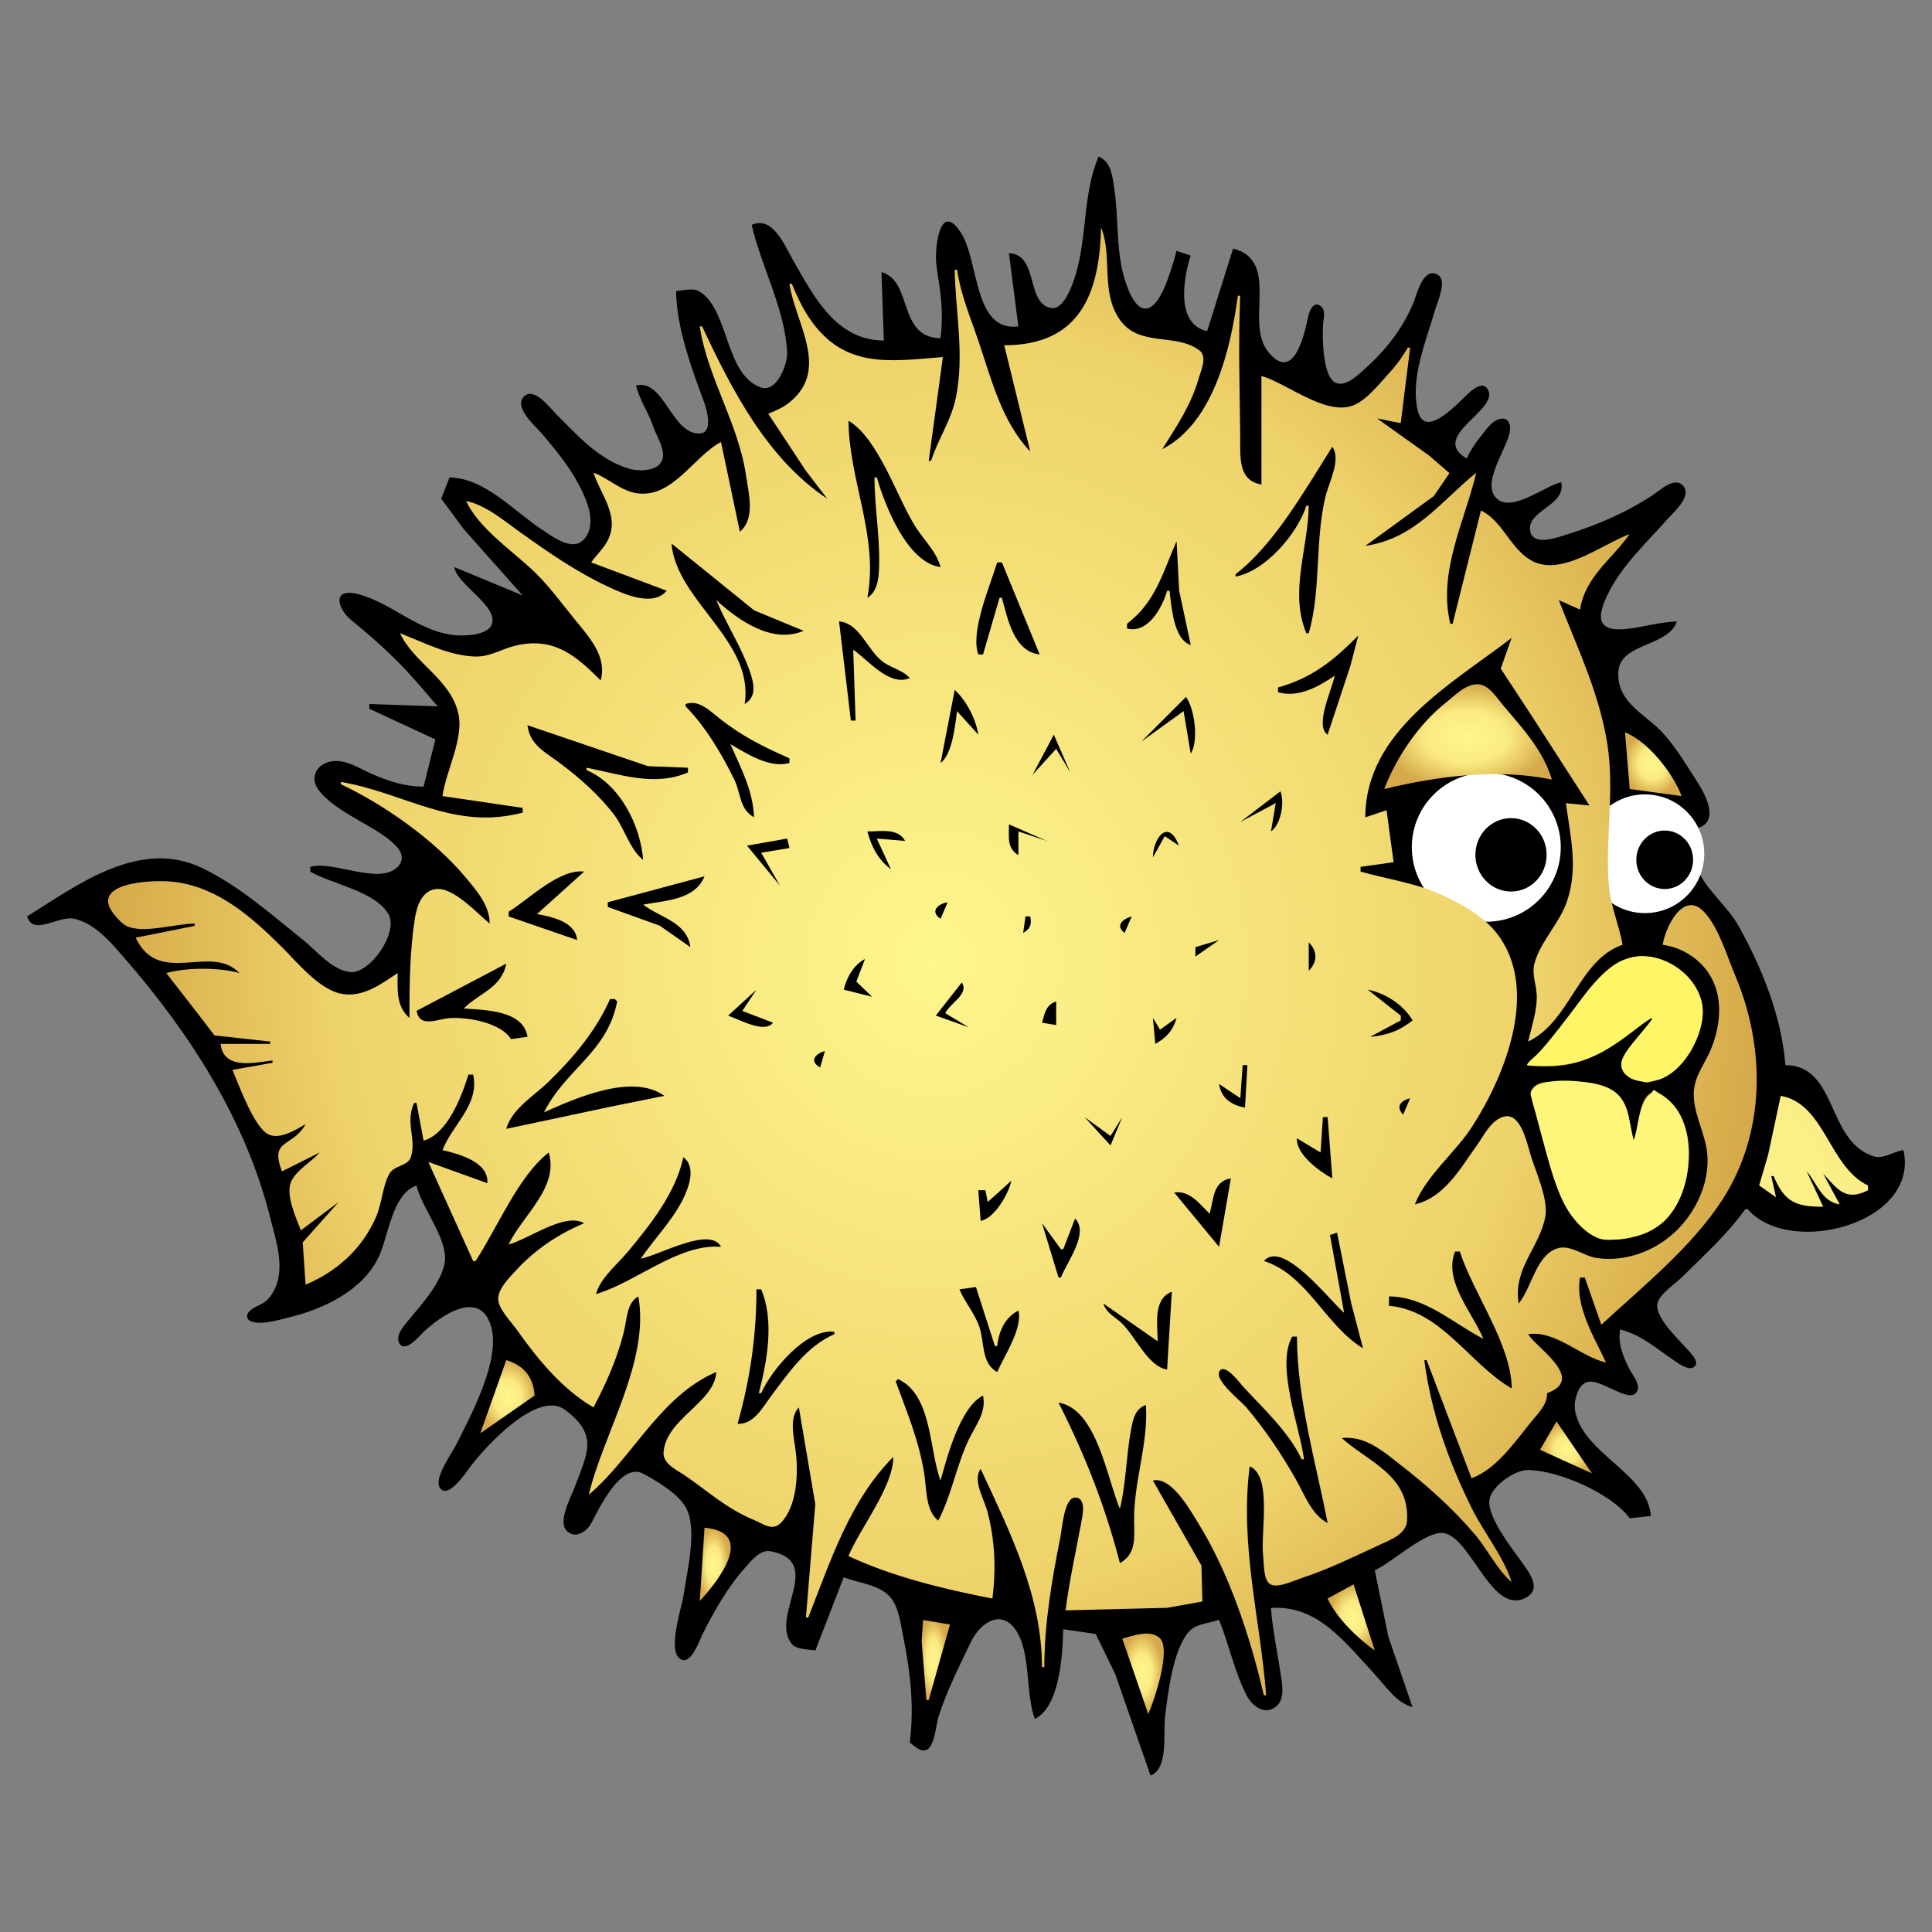 <?xml version="1.0" encoding="UTF-8" standalone="no"?><!DOCTYPE svg PUBLIC "-//W3C//DTD SVG 1.1//EN" "http://www.w3.org/Graphics/SVG/1.1/DTD/svg11.dtd"><svg xmlns="http://www.w3.org/2000/svg" xmlns:xlink="http://www.w3.org/1999/xlink" height="64" version="1.1" viewBox="0 0 200 200.0" width="64"><rect x="0" y="0" width="200" height="200.0" fill="#808080" stroke="none"/><defs><radialGradient cx="359.25" cy="159.95" gradientTransform="matrix(.586 2.9285e-8 -2.9285e-8 .614 -113.88 1.379)" gradientUnits="userSpaceOnUse" id="y" r="145.69"><stop offset="0" stop-color="#fff68e"/><stop offset="0.731" stop-color="#eed26a"/><stop offset="1" stop-color="#d6aa4a"/></radialGradient><radialGradient cx="364.33" cy="234.71" gradientTransform="matrix(.409 0 0 .256 2.811 16.195)" gradientUnits="userSpaceOnUse" id="x" r="21.186" xlink:href="#a"/><radialGradient cx="551.65" cy="183.26" gradientTransform="matrix(.305 0 0 .343 2.811 16.195)" gradientUnits="userSpaceOnUse" id="w" r="9.608" xlink:href="#a"/><radialGradient cx="429.5" cy="326.19" gradientTransform="matrix(.383 0 0 .274 2.811 16.195)" gradientUnits="userSpaceOnUse" id="v" r="23.596" xlink:href="#a"/><radialGradient cx="507.45" cy="320.44" gradientTransform="matrix(.323 0 0 .324 2.811 16.195)" gradientUnits="userSpaceOnUse" id="u" r="25.233" xlink:href="#a"/><radialGradient cx="509.23" cy="353.12" gradientTransform="matrix(.321 0 0 .327 2.811 16.195)" gradientUnits="userSpaceOnUse" id="t" r="248.78" xlink:href="#a"/><radialGradient cx="178.34" cy="341.68" gradientTransform="matrix(.279 0 0 .376 2.811 16.195)" gradientUnits="userSpaceOnUse" id="s" r="10.078" xlink:href="#a"/><radialGradient cx="492.17" cy="412.91" gradientTransform="matrix(.324 0 0 .324 2.811 16.195)" gradientUnits="userSpaceOnUse" id="r" r="8.303" xlink:href="#a"/><radialGradient cx="338.42" cy="292.83" gradientTransform="matrix(.21 0 0 .498 2.811 16.195)" gradientUnits="userSpaceOnUse" id="q" r="7.609" xlink:href="#a"/><radialGradient cx="501.06" cy="394.91" gradientTransform="matrix(.274 0 0 .383 2.811 16.195)" gradientUnits="userSpaceOnUse" id="p" r="8.932" xlink:href="#a"/><radialGradient cx="488.7" cy="285.97" gradientTransform="matrix(.192 0 0 .544 2.811 16.195)" gradientUnits="userSpaceOnUse" id="o" r="7.616" xlink:href="#a"/><radialGradient cx="497.43" cy="348.2" gradientTransform="matrix(.232 0 0 .451 2.811 16.195)" gradientUnits="userSpaceOnUse" id="n" r="9.247" xlink:href="#a"/></defs><linearGradient id="a"><stop offset="0" stop-color="#fff68e"/><stop offset="0.5" stop-color="#faea82"/><stop offset="1" stop-color="#d6aa4a"/></linearGradient><path d="m113.73 16.195c-1.639 3.81-1.181 8.256-2.375 12.217-0.275 0.912-1.177 3.668-2.497 3.477-2.697-0.39-1.3-5.572-4.413-5.676l0.977 7.574c-4.677 0.587-4.039-6.715-5.938-9.68-2.191-3.423-2.718 1.553-2.572 3.084 0.093 0.981 0.292 1.953 0.409 2.932 0.205 1.703 0.253 3.185 0.038 4.887-4.47-0.053-2.829-5.936-6.108-6.841l0.244 7.086c-4.955-0.042-7.213-4.514-9.389-8.307-0.908-1.583-2.117-4.643-4.294-3.665 1.018 4.402 3.428 8.615 3.674 13.193 0.064 1.184-1.054 4.189-2.696 3.636-3.794-1.278-3.285-8.161-6.446-9.972-0.639-0.366-1.649-0.046-2.35-0.016 0 3.651 1.608 8.065 2.885 11.483 0.275 0.735 1.046 3.32-0.556 3.272-2.863-0.086-3.575-5.636-6.482-4.982 0.356 1.497 1.245 2.712 1.741 4.154 0.303 0.881 0.864 1.771 1.027 2.687 0.355 2.004-2.183 2.167-3.501 1.778-3.112-0.918-5.348-3.462-7.574-5.688-0.617-0.617-2.245-2.788-3.272-1.802-1.143 1.096 1.101 3.022 1.737 3.757 1.902 2.198 3.959 4.773 4.867 7.574 0.39 1.204 0.467 2.914-0.728 3.74-1.185 0.819-3.114-0.668-4.071-1.297-2.929-1.927-5.841-5.296-9.529-5.375l-0.864 2.199 2.352 3.176 6.086 6.841-7.086-2.932c0.286 1.852 4.724 4.097 3.85 6.006-0.518 1.131-3.085 1.15-4.094 1.006-3.612-0.515-6.169-3.205-9.529-4.169-2.967-0.851-2.415 1.45-0.733 2.78 0.584 0.461 1.146 0.945 1.71 1.431 1.015 0.874 1.984 1.772 2.932 2.719 1.482 1.482 2.781 3.066 4.154 4.642l-7.086-0.244v0.489l6.841 3.176-1.222 4.887c-1.975-0.006-3.577-0.543-5.375-1.325-1.226-0.533-2.516-1.419-3.909-1.321-1.664 0.117-2.653 1.636-1.538 3.055 1.671 2.128 5.018 3.34 7.157 4.998 0.816 0.633 1.998 1.714 1.075 2.794-1.823 2.134-6.736-0.604-9.137 0.106v0.489c2.228 1.301 6.797 2.043 8.108 4.44 1.025 1.875-1.891 6.126-3.955 5.96-1.839-0.149-3.53-2.225-4.887-3.314-3.247-2.608-6.721-5.676-10.506-7.476-6.49-3.086-12.936 1.829-18.081 5.033 0.658 2.076 3.255-0.134 4.887 0.236 2.196 0.498 3.864 2.541 5.271 4.162 6.802 7.834 12.495 16.716 15.039 26.876 0.669 2.675 1.812 5.875-0.187 8.272-0.536 0.642-1.335 0.726-1.927 1.257-0.442 0.397-0.419 0.959 0.187 1.144 1.119 0.343 2.751-0.178 3.85-0.443 3.586-0.864 7.68-2.799 9.309-6.321 1.013-2.191 1.369-6.453 3.885-7.33 0.557 2.348 3.197 5.455 2.94 7.819-0.228 2.099-2.439 4.532-3.732 6.086-0.458 0.55-1.563 1.757-0.902 2.548 0.658 0.787 2.017-0.907 2.427-1.295 1.854-1.751 5.907-4.516 7.007-0.498 0.957 3.494-2.117 9.143-3.653 12.217-0.427 0.855-2.395 3.527-1.627 4.481 0.886 1.099 2.739-1.764 3.134-2.282 1.54-2.017 6.933-7.994 9.798-5.846 3.494 2.62 2.289 4.493 0.965 8.045-0.373 1.001-1.751 3.509-0.814 4.461 0.906 0.921 2.097 0.078 2.56-0.801 0.838-1.59 3.095-6.314 5.352-5.108 1.413 0.755 3.573 2.034 4.395 3.444 1.284 2.204 0.167 6.603-0.175 8.999-0.197 1.379-1.68 5.683-0.449 6.679 1.137 0.921 2.057-1.848 2.398-2.526 1.204-2.39 2.588-4.838 4.38-6.841 0.643-0.719 1.552-1.924 2.645-1.72 5.675 1.062-0.123 6.716 2.206 9.601 0.471 0.584 1.749 0.542 2.436 0.67l2.932-7.574c1.491 0.574 3.684 0.773 4.784 2.007 0.924 1.036 1.106 2.787 1.373 4.101 0.748 3.679 1.157 7.257 0.684 10.995 0.464 0.334 1.197 1.109 1.821 0.712 0.789-0.503 0.889-2.557 1.159-3.4 0.862-2.696 2.177-5.273 3.399-7.819 0.805-1.677 2.999-3.463 4.582-1.153 1.624 2.368 0.974 6.511 1.989 9.217 2.595-1.279 2.878-6.681 2.932-9.284l3.366 0.491 2.022 4.151 3.653 10.506c1.89-0.723 1.292-4.359 1.504-6.108 0.288-2.372 0.838-7.137 2.577-8.903 0.701-0.712 2.096-0.772 3.005-1.115 1.037 2.528 1.606 5.395 2.861 7.815 0.489 0.943 1.605 1.96 2.732 1.381 1.079-0.554 1.039-1.813 0.9-2.844-0.34-2.532-0.916-5.021-1.118-7.574 4.844-0.342 7.686 3.574 10.729 6.841 1.176 1.262 2.2 2.935 3.931 3.421l-2.511-7.33-1.398-6.841c1.758-0.736 5.478-4.331 7.33-3.807 2.759 0.78 4.867 8.469 8.293 6.661 1.461-0.771 0.706-2.077 0.019-3.098-1.022-1.521-4.094-5.174-3.761-7.085 0.246-1.416 2.618-3.065 4.001-3.046 3.168 0.043 8.675 2.455 10.506 4.999l2.199-0.244c-0.33-4.374-6.886-6.37-7.823-10.75-0.094-0.436-0.078-0.963 0.029-1.397 0.696-2.808 2.385-1.582 4.128-0.827 0.544 0.235 1.732 0.839 2.181 0.166 0.496-0.742-0.383-1.72-0.705-2.34-0.658-1.266-1.262-2.729-0.988-4.154 2.283 0.597 3.692 1.955 5.62 3.237 0.456 0.303 1.462 1.063 2.037 0.639 0.605-0.445-0.288-1.344-0.576-1.678-0.861-0.998-3.498-3.409-3.237-4.864 0.176-0.983 1.833-2.035 2.509-2.71 2.234-2.23 4.778-4.503 6.597-7.086h0.244c4.316 5.034 17.844 1.504 16.126-6.108-1.076 0.154-2.075 1-3.176 0.62-4.812-1.659-3.649-9.368-9.04-9.416-0.397-5.025-2.416-10.048-4.853-14.415-1.117-2.002-3.439-3.834-4.25-5.873-0.45-1.131-0.373-2.923-0.426-4.144 2.827-0.44 1.433-3.302 0.404-4.887-1.147-1.766-2.36-3.862-3.848-5.353-1.828-1.831-4.551-3.025-4.316-6.13 0.218-2.893 5.203-2.525 6.049-5.131-1.478 0.064-2.939 0.43-4.398 0.673-3.63 0.605-4.263-0.616-2.567-3.849 1.481-2.824 3.838-4.967 5.918-7.33 0.666-0.756 2.718-2.479 1.661-3.574-0.874-0.905-2.317 0.476-3.057 0.968-2.697 1.788-5.708 3.109-8.796 4.066-0.919 0.285-3.631 1.345-3.938-0.284-0.415-2.2 3.75-2.611 3.205-5.085-1.666 0.396-4.94 3.025-6.541 1.806-1.926-1.467 0.903-5.212 1.205-6.937 0.306-1.747-1.099-1.812-2.088-0.719-0.346 0.383-0.661 0.802-0.98 1.207-0.552 0.702-1.01 1.382-1.369 2.199-4.002-2.336 3.569-5.051 2.144-7.213-0.508-0.771-1.444 0.001-1.9 0.4-0.95 0.831-4.521 4.946-5.298 1.926-0.859-3.341 0.875-7.354 1.774-10.505 0.234-0.823 1.294-3.044 0.266-3.635-1.5-0.863-2.158 2.048-2.51 2.902-1.083 2.629-2.872 4.914-4.983 6.799-0.696 0.621-1.875 1.826-2.917 1.539-1.512-0.416-1.518-4.611-1.471-5.894 0.023-0.611 0.366-1.664-0.231-2.107-0.778-0.577-1.185 0.581-1.301 1.131-0.378 1.799-1.495 6.938-4.161 3.568-2.413-3.049 1.319-9.373-3.602-10.655l-2.688 8.551c-3.221-0.703-2.506-5.308-1.71-7.819l-1.466-0.489c-0.231 0.997-0.559 1.968-0.902 2.932-1.302 3.655-3.042 4.366-4.386 0.244-1.025-3.146-0.662-6.54-1.172-9.773-0.204-1.289-0.324-2.597-1.603-3.176z" stroke-width="0.586"/><circle cx="170.28" cy="88.38" fill="#fff" fill-rule="evenodd" r="6.145" stroke-width="0.498"/><ellipse cx="172.33" cy="89.003" fill-rule="evenodd" rx="2.939" ry="3.028" stroke-width="0.498"/><circle cx="153.86" cy="87.709" fill="#fff" fill-rule="evenodd" r="7.71" stroke-width="0.625"/><ellipse cx="156.42" cy="88.492" fill-rule="evenodd" rx="3.687" ry="3.799" stroke-width="0.625"/><path d="m113.98 23.525c-0.15 6.981-2.26 12.212-10.02 12.217l2.688 10.995c-2.916-3.056-3.979-7.333-5.294-11.239-0.835-2.479-1.897-4.971-2.28-7.574h-0.247c0.091 4.411 1.021 8.787 0.135 13.193-0.487 2.422-1.853 4.305-2.578 6.597h-0.244l1.466-10.751c-5.455 0.431-10.164 1.258-13.738-3.909-0.776-1.123-1.376-2.408-1.899-3.665h-0.244c0.612 4.088 4.253 8.859-0.022 12.288-0.653 0.524-1.407 0.845-2.177 1.15l3.862 5.854 2.246 2.942c-6.18-4.094-9.858-11.224-12.951-17.836h-0.244c0.788 5.262 3.986 10.02 4.782 15.393 0.276 1.867 0.999 4.508-0.629 5.864l-1.955-9.285c-2.846 1.476-5.036 5.915-8.796 5.288-1.599-0.267-2.893-1.561-4.398-2.112 0.708 2.238 2.669 4.355 1.551 6.841-0.414 0.92-1.221 1.625-1.795 2.443l7.819 2.932c-1.427 1.707-4.397 0.367-6.108-0.435-3.244-1.52-6.13-3.53-9.04-5.602-1.653-1.178-3.599-2.857-5.62-3.247 1.244 2.668 4.439 4.93 6.597 6.883 1.785 1.615 3.118 3.481 4.623 5.334 1.482 1.825 3.42 3.884 2.707 6.353-2.599-2.62-4.868-4.525-8.796-3.607-1.426 0.333-2.628 1.17-4.154 1.133-2.716-0.067-5.34-1.451-7.819-2.412 1.439 3.085 5.231 4.747 6.04 8.307 0.594 2.616-1.292 5.954-1.642 8.551l8.307 1.222v0.489c-7.123 1.885-12.143-2.028-18.813-3.177v0.244c4.499 2.128 9.598 5.723 12.805 9.529 1.167 1.384 2.597 2.991 2.587 4.887-1.313-1.064-3.793-3.842-5.619-3.562-1.457 0.223-1.939 1.841-2.132 3.073-0.52 3.326-0.556 6.897-0.556 10.262-1.399-1.222-1.222-2.925-1.222-4.642-1.738 1.145-3.617 2.581-5.864 2.131-2.273-0.456-4.538-3.256-6.108-4.818-3.103-3.087-6.543-6.131-10.995-6.738-2.322-0.316-9.354 0.011-6.211 3.557 0.324 0.366 0.649 0.745 1.089 0.975 1.654 0.863 5.185-0.237 7.076-0.237v0.244l-6.108 1.222c2.454 5.143 7.768 0.532 10.751 3.665-2.038-0.602-5.537-0.602-7.574 0l3.414 4.398 1.568 2.052 5.769 0.636v0.244h-5.131c0.303 2.691 3.415 1.958 5.375 1.71v0.244l-4.154 0.733c0.652 1.514 2.247 6.005 3.76 6.693 1.185 0.538 2.831-0.502 3.814-1.073-1.349 2.459-3.76 1.468-2.443 4.887l3.909-1.955c-0.871 0.982-2.336 1.759-2.924 2.936-0.679 1.357 0.468 3.816 0.97 5.127l3.909-2.932-3.72 4.176 0.3 4.375c3.275-1.364 5.929-3.784 7.326-7.086 0.58-1.369 0.64-3.084 1.331-4.365 0.505-0.937 1.965-0.786 2.259-1.798 0.563-1.938-0.635-3.512 0.323-5.564h0.244l0.733 3.909c2.468-0.693 3.939-4.574 4.642-6.841h0.489c0.681 3.135-2.156 5.166-3.176 7.819 1.725 0.399 4.827 1.236 4.642 3.421l-6.108-2.199 4.642 10.262h0.244c2.235-3.378 4.395-8.75 7.574-11.239 1.11 3.604-2.737 6.534-4.154 9.529 2.095-0.573 5.894-3.386 7.819-2.199-2.692 1.121-5.085 2.737-7.063 4.887-0.65 0.707-1.841 1.894-1.827 2.932 0.015 1.061 1.319 2.345 1.907 3.176 2.135 3.016 4.716 6.191 7.959 8.063 1.327-2.522 2.449-5.045 3.145-7.819 0.32-1.273 0.269-2.988 1.497-3.665 1.196 6.741-3.626 14.172-5.131 20.524 4.593-3.895 7.367-10.194 13.193-12.705-0.134 3.141-5.184 4.804-5.454 8.303-0.095 1.228 1.431 1.867 2.278 2.453 2.369 1.641 4.375 3.466 7.086 4.562 0.975 0.394 1.897 1.223 2.803 0.277 1.647-1.72 1.788-5.062 1.526-7.289-0.167-1.41-0.753-3.567 0.314-4.642l1.701 10.017-0.968 11.728h0.244c2.284-5.805 4.308-12.114 8.796-16.615 0.026 3.062-3.437 7.368-4.642 10.262 4.582 2.143 9.951 3.437 14.904 4.398 0.388-3.069 0.275-6.035-0.526-9.04-0.359-1.346-1.537-3.145-0.695-4.398 3.03 6.521 6.348 13.136 6.353 20.524h0.244c0-4.48 0.784-9.051 1.661-13.438 0.16-0.802 0.391-4.103 1.523-4.103 1.236 0 0.751 1.978 0.629 2.637-0.556 2.999-1.231 6.014-1.615 9.04l10.506-0.263 3.658-0.652-0.098-3.728-5.026-8.796c1.911-0.436 3.8 2.966 4.688 4.398 3.235 5.218 5.415 11.869 6.796 17.836h0.244c-0.638-8.076-2.743-15.528-1.71-23.7 2.378 0.955 1.097 6.972 1.397 9.284 0.097 0.744-0.015 2.689 0.879 2.984 0.836 0.276 2.302-0.444 3.099-0.704 2.875-0.937 5.563-2.289 8.307-3.545 1.048-0.48 2.535-1.065 2.61-2.401 0.265-4.706-3.969-6.044-6.763-8.551 2.466-0.256 4.266 1.361 6.108 2.792 2.752 2.136 5.463 4.561 7.711 7.226 1.296 1.536 2.256 3.596 3.772 4.887-0.836-2.624-2.851-5.089-4.093-7.574-2.407-4.817-4.266-10.035-4.947-15.393h0.244l4.642 12.216c2.523-0.858 4.571-3.856 6.203-5.864 0.734-0.903 1.643-1.734 1.615-2.932 4.102-1.475-1.158-4.73-1.955-6.108 2.841-0.427 5.396 2.322 8.063 2.932-1.189-2.546-3.256-5.874-2.688-8.796h0.489l1.71 4.887c4.28-3.957 9.348-8.018 12.535-12.949 4.5-6.965 4.471-15.772 1.323-23.211-0.862-2.037-1.683-4.925-3.202-6.561-2.162-2.328-4.034 1.59-4.303 3.385 1.063 0.159 2.034 0.517 2.931 1.124 3.313 2.243 3.484 6.173 2.089 9.627-0.591 1.464-1.686 2.773-1.792 4.398-0.131 2.013 0.952 3.926 1.3 5.864 0.578 3.217-0.997 6.642-3.307 8.773-2.143 1.977-5.147 3.067-8.063 2.637-1.348-0.199-2.782-1.472-4.153-0.966-2.149 0.794-2.567 4.046-3.91 5.681-0.606-3.673 2.182-5.789 2.765-9.04 0.303-1.691-0.935-4.49-1.463-6.108-0.417-1.28-1.061-4.88-3.01-4.146-1.258 0.473-1.89 1.902-2.628 2.925-1.74 2.413-3.323 5.367-6.415 6.108 1.136-2.932 4.216-5.386 5.939-8.063 3.419-5.311 7.044-14.289 2.517-20.034-1.364-1.731-3.554-2.955-5.524-3.88-2.711-1.273-5.695-1.669-8.551-2.473v-0.489l3.421-0.489-0.733-5.375-2.199 0.733c0.025-8.945 8.978-13.825 15.149-18.569l-1.128 3.176 3.046 4.642 6.145 9.529-2.443-0.244c0.471 3.499 1.307 6.778 0.074 10.262-0.793 2.239-2.744 4.105-3.335 6.353-0.298 1.133 0.245 2.281 0.246 3.421 0 1.589-0.544 3.115-0.894 4.642 4.376-2.082 5.213-8.467 9.773-10.017-0.372-2.162-1.291-4.114-1.444-6.353-0.331-4.828 0.623-9.601-0.129-14.415-0.823-5.269-3.117-9.99-5.024-14.904l2.199 0.977c0.506-3.379 3.291-5.206 5.131-7.819-2.825 1.028-7.164 4.53-10.262 2.685-2.137-1.272-2.913-4.072-5.131-5.129l-2.932 11.728h-0.244c-1.289-5.415 1.479-10.537 2.688-15.637-3.723 3.012-6.323 6.812-11.483 7.574l7.086-5.153 1.626-2.379-2.115-1.827-5.375-3.836 2.443 0.489 0.977-7.819h-0.244c-0.555 0.974-1.213 1.863-1.977 2.688-1.01 1.09-2.335 2.834-3.784 3.332-2.842 0.977-6.768-2.333-9.388-3.088v11.239c-2.496-0.417-2.172-2.937-2.198-5.131-0.058-4.83-0.208-9.582 0-14.415h-0.244c-0.731 5.432-2.512 13.172-7.819 15.881 1.519-2.439 2.963-4.522 3.768-7.33 0.237-0.827 0.932-2.241 0.06-2.898-2.462-1.854-6.239-0.27-8.262-3.214-1.988-2.894-0.683-6.581-1.919-9.525z" fill="url(#y)" stroke-width="0.586"/><path d="m87.837 43.56c0.051 6.247 3.141 11.934 1.955 18.325 1.172-0.717 1.206-2.391 1.221-3.665 0.035-2.956-0.48-5.854-0.488-8.796h0.244c0.851 2.953 3.159 8.825 6.597 9.284-0.413-1.587-1.712-2.788-2.581-4.154-1.932-3.033-3.824-9.153-6.948-10.995z" stroke-width="0.586"/><path d="m137.92 46.248c-2.716 4.266-5.955 10.086-10.017 13.193v0.244c3.081-0.549 6.41-4.443 7.33-7.33h0.244c-0.036 4.346-2.034 8.954-0.244 13.194h0.244c1.3-4.398 0.623-9.587 1.742-14.171 0.351-1.438 1.644-3.834 0.701-5.131z" stroke-width="0.586"/><path d="m121.8 56.021c-1.442 3.254-2.147 6.277-5.131 8.551v0.489c2.145 0.565 3.639-2.127 4.154-3.909h0.244c0.212 1.642 0.412 5.055 2.199 5.62l-1.2-5.62z" stroke-width="0.586"/><path d="m69.511 56.265c0.528 6.01 8.611 10.072 7.574 16.615 1.3-0.759 0.958-2.175 0.522-3.421-0.902-2.575-2.412-4.828-3.454-7.33 2.338 2.134 5.793 4.547 9.04 3.176l-5.127-2.124z" stroke-width="0.586"/><path d="m103.23 58.22c-0.739 2.432-2.813 7.18-1.955 9.529h0.489l1.71-5.864h0.244c0.604 2.212 1.236 5.566 3.909 5.864l-3.909-9.529z" stroke-width="0.586"/><path d="m86.859 64.328 1.222 10.262h0.489l-0.244-7.33c1.593 1.109 3.749 3.844 5.864 2.932-0.816-0.884-1.998-1.039-2.931-1.794-1.516-1.228-2.316-3.906-4.399-4.07z" stroke-width="0.586"/><path d="m140.61 65.793c-2.577 2.584-4.73 4.359-8.307 5.375v0.489c2.116 0.608 4.163-0.566 5.864-1.71-0.278 1.434-2.108 5.19-0.733 6.108l2.347-7.086z" stroke-width="0.586"/><path d="m98.831 71.416-1.466 7.574c1.226-0.929 1.511-3.895 1.71-5.375l2.199 2.443c-0.257-1.647-1.219-3.511-2.443-4.642z" stroke-width="0.586"/><path d="m122.77 72.148-4.642 4.642 4.398-3.176 0.733 4.398c0.854-1.252 0.407-4.684-0.489-5.864m-51.798 0.733v0.244c2.059 2.078 3.754 4.94 5.04 7.574 0.708 1.45 0.507 3.049 2.046 3.909-0.123-2.857-1.344-5.023-2.443-7.574 1.731 1.01 4.051 2.519 6.108 1.955v-0.489c-2.773-1.232-4.919-2.281-7.33-4.201-1.027-0.818-2.078-1.876-3.421-1.419z" stroke-width="0.586"/><path d="m54.605 75.076c0.229 2.06 1.916 2.83 3.421 3.968 2.065 1.562 3.984 3.253 5.562 5.317 1.028 1.344 1.661 3.668 2.99 4.642-0.286-3.592-2.405-7.82-5.864-9.284v-0.244c3.517 0.682 7.018 1.989 10.506 0.489v-0.489l-4.154-0.163z" stroke-width="0.586"/><path d="m109.09 76.054-2.199 4.154 2.443-2.688 1.466 2.443z" stroke-width="0.586"/><path d="m132.55 81.917-4.154 3.176 3.665-1.955-0.489 2.932c1.039-0.725 1.427-3.002 0.977-4.154z" stroke-width="0.586"/><path d="m104.45 85.338c0 1.244-0.24 2.505 0.977 3.176v-2.443l2.932 0.977z" stroke-width="0.586"/><path d="m119.35 88.758 1.222-2.199 1.466 0.977c-1.074-2.874-2.671-0.816-2.688 1.222z" stroke-width="0.586"/><path d="m89.788 86.076c0.432 1.577 1.109 2.924 2.443 3.909l-1.466-3.176 2.932 0.244c-0.757-1.373-2.53-0.977-3.909-0.977z" stroke-width="0.586"/><path d="m77.33 87.54 3.421 4.154-1.955-3.421 2.932-0.489-0.244-0.977z" stroke-width="0.586"/><path d="m52.654 94.381v0.489l7.086 2.443c-0.144-1.857-2.545-2.411-4.153-2.688l4.887-4.398c-2.597-0.305-5.714 2.86-7.819 4.154z" stroke-width="0.586"/><path d="m62.916 93.403v0.489l5.375 1.931 3.176 2.222c-0.348-2.595-3.101-3.031-4.887-4.398 2.27-0.428 5.35-0.464 6.353-2.932z" stroke-width="0.586"/><path d="m97.367 95.113 0.733-1.71c-1.04 0.166-1.859 0.97-0.733 1.71z" stroke-width="0.586"/><path d="m106.16 94.867-0.244 1.71c0.764-0.447 0.894-0.849 0.733-1.71z" stroke-width="0.586"/><path d="m116.42 96.577 0.733-1.71c-0.948 0.274-1.734 0.955-0.733 1.71z" stroke-width="0.586"/><path d="m123.75 98.047v0.977l2.443-1.71z" stroke-width="0.586"/><path d="m135.48 97.555v2.932c0.918-0.899 0.918-2.033 0-2.932z" stroke-width="0.586"/><path d="m87.345 102.45 2.932 0.733-1.627-1.568 0.894-2.341c-1.178 0.611-1.9 1.904-2.199 3.176z" stroke-width="0.586"/><path d="m158.2 110.02v0.244c6.147 0.777 8.916-2.161 13.438-5.62-0.649 1.75-3.874 3.996-3.789 5.619 0.091 1.739 2.824 1.899 4.033 1.42 2.309-0.915 3.77-3.466 4.271-5.817 1.042-4.882-5.367-8.878-9.379-5.763-3.439 2.671-4.957 7.233-8.574 9.916z" fill="url(#v)" stroke-width="0.586"/><path d="m43.125 104.64c0.317 1.823 2.124 0.844 3.421 0.755 1.863-0.128 5.323 0.476 6.353 2.177l1.71-0.244c-0.437-2.765-4.424-2.76-6.597-2.932 1.6-1.617 3.892-2.099 4.398-4.642z" stroke-width="0.586"/><path d="m99.563 101.71-2.688 3.421 3.421 1.222-2.443-1.466c0.508-1.067 2.504-1.993 1.71-3.176z" stroke-width="0.586"/><path d="m78.308 102.45-2.932 2.688c1.144 0.387 3.787 1.892 4.642 0.733l-3.176-1.222zm63.279 0 3.421 2.688v0.489l-3.176 1.71c1.672-0.137 3.097-0.644 4.398-1.71-0.95-1.609-2.806-2.822-4.642-3.176z" stroke-width="0.586"/><path d="m63.156 103.42c-1.479 3.316-3.757 6.016-6.353 8.548-1.49 1.453-3.812 2.804-4.398 4.89l10.751-2.282 5.62-1.139c-3.35-2.387-9.226 0.27-12.461 1.71 2.222-4.461 6.584-6.229 7.574-11.483l-0.244-0.244z" stroke-width="0.586"/><path d="m107.87 105.87 1.466 0.244v-2.443c-1.06 0.344-1.181 1.199-1.466 2.199z" stroke-width="0.586"/><path d="m119.35 105.37 0.244 2.688c1.133-0.6 1.874-1.438 2.199-2.688l-1.71 1.222z" stroke-width="0.586"/><path d="m84.903 110.51 0.489-1.71c-1.048 0.305-1.624 1.06-0.489 1.71z" stroke-width="0.586"/><path d="m128.64 110.26-0.244 3.421-2.199-1.466c0.229 1.483 1.266 2.186 2.688 2.443l0.244-4.398z" stroke-width="0.586"/><path d="m68.286 117.84c1.617-0.069 7.249 0.147 8.063-0.977l-5.375-0.733 2.932-5.62c-1.778 0.556-4.83 5.606-5.62 7.33m19.791 21.257c1.843-1.056 4.242-4.202 5.131-6.108-1.956 0.586-2.811 2.503-4.154 3.909l-0.733-5.131c5.714-0.499 8.224-6.742 11.588-10.497 2.047-2.284 4.612-3.274 7.225-4.652-1.54-1.843-3.683 0.105-5.131 1.219-3.878 2.986-6.116 6.605-9.529 10.02l1.955-5.131h-0.244c-1.061 2.549-2.33 5.271-4.887 6.597l0.977-3.421h-0.244c-1.027 2.454-2.186 3.663-4.887 3.665l2.443-5.62h-0.244l-3.176 5.375-0.977-0.244 2.443-4.642h-0.244c-1.235 1.977-2.538 4.789-5.131 4.154l2.199-4.154c-1.224 0.958-1.754 3.25-3.199 3.819-0.659 0.26-1.901-0.223-1.637-1.095 0.344-1.133 2.208-2.248 2.943-3.213 2.502-3.286 4.531-8.643 8.245-10.664 3.042-1.655 7.671 0.442 10.995 0.401 1.905-0.023 4.073-0.676 4.642-2.687-1.553-0.168-3.022 0.835-4.642 0.838-4.106 0.01-10.845-2.039-14.374 0.749-3.212 2.538-3.395 5.942-5.415 9.163-0.987 1.572-2.73 2.636-4.154 3.769-0.528 0.42-1.484 1.031-1.284 1.835 0.246 0.99 1.93 1.521 2.748 1.895 1.853 0.848 3.866 1.512 5.864 1.92 1.067 0.218 2.656 0.183 3.562 0.84 1.655 1.199 1.096 5.284 1.324 7.088z" display="none" stroke-width="0.586"/><path d="m169.2 118.81c-0.561-1.657-0.305-3.66-1.381-5.12-1.407-1.908-4.561-1.746-6.682-1.72-0.732 0.01-1.953-0.036-2.427 0.659-0.565 0.829 0.464 2.854 0.685 3.738 0.92 3.66 1.74 8.71 4.918 11.162 2.089 1.612 6.293 0.555 8.036-1.171 2.781-2.754 3.532-9.19 0.706-12.163-3.494-3.677-3.44 2.865-3.857 4.616z" fill="url(#u)" stroke-width="0.586"/><path d="m184.34 113.44-1.306 6.108-0.926 3.166 1.743 1.232-0.489-2.199h0.244c1.13 2.713 2.321 3.176 5.131 3.176l-1.71-3.665c1.127 1.297 1.535 3.129 3.421 3.421l-1.71-3.176c1.564 1.697 2.336 2.869 4.642 1.71v-0.489c-4.071-1.937-4.441-8.452-9.04-9.284z" fill="url(#t)" stroke-width="0.586"/><path d="m145.25 115.39 0.733-1.71c-0.998 0.29-1.523 0.851-0.733 1.71z" stroke-width="0.586"/><path d="m112.27 115.64 2.688 2.932 1.222-2.932-1.222 1.955zm24.677 0-0.244 3.665-2.443-1.466c-0.136 1.611 2.331 3.442 3.665 4.154l-0.489-6.353z" stroke-width="0.586"/><path d="m70.735 119.79c-0.765 3.66-3.381 6.955-5.726 9.773-1.117 1.343-2.836 2.693-3.314 4.398 4.049-1.166 8.601-5.28 12.949-4.886-1.119-2.167-6.336 0.839-8.307 1.222 1.585-2.349 3.752-4.395 4.772-7.086 0.428-1.129 0.698-2.647-0.374-3.421z" stroke-width="0.586"/><path d="m125.22 125.65c-1.034-1.031-2.086-2.454-3.665-2.199l4.642 5.62 1.222-7.086c-1.862 0.294-1.771 2.142-2.199 3.665z" stroke-width="0.586"/><path d="m102.25 124.43-0.244-1.222h-0.733l0.244 3.176c1.423-0.246 2.904-2.805 3.176-4.154z" stroke-width="0.586"/><path d="m111.29 126.14-1.222 3.176h-0.244l-1.955-2.688 1.71 5.62h0.244c0.65-1.633 2.951-4.636 1.466-6.108z" stroke-width="0.586"/><path d="m137.68 127.85 1.466 8.063c-1.557-1.361-6.361-7.63-8.307-5.375 4.495 1.432 6.368 6.684 10.261 9.04l-1.218-4.642-1.469-7.33z" stroke-width="0.586"/><path d="m150.63 129.56c-1.237 3.029 1.783 6.279 2.932 9.04-3.177-1.637-5.997-4.366-9.773-4.398v0.977c5.44 0.475 8.341 6.042 12.705 8.551-0.041-4.554-3.95-9.79-5.375-14.171z" stroke-width="0.586"/><path d="m101.03 133.23-1.71 0.244c0.576 1.37 1.593 2.478 2.071 3.909 0.529 1.586 0.186 3.775 1.838 4.642 0.765-1.718 2.646-4.519 2.199-6.353-1.388 0.683-2.046 2.168-2.199 3.665h-0.24z" stroke-width="0.586"/><path d="m78.308 133.47c0 4.795-0.652 9.303-1.955 13.927 1.7 0.062 2.591-1.706 3.512-2.932 1.819-2.422 3.644-5.092 6.506-6.353v-0.244c-2.902-0.376-6.53 3.964-7.574 6.353h-0.244c0.86-3.325 1.626-7.482 0.244-10.75z" stroke-width="0.586"/><path d="m119.84 138.85-5.62-3.909c0.313 1 1.107 1.298 1.847 1.985 1.458 1.352 2.731 4.515 4.75 4.856l0.489-8.063c-1.972 0.752-1.466 3.399-1.466 5.131z" stroke-width="0.586"/><path d="m133.77 138.36c-1.723 3.055 0.788 9.349 1.222 12.705h-0.244c-1.362-2.877-3.985-5.252-6.108-7.574-0.299-0.327-1.847-2.435-2.401-1.548-0.577 0.924 2.251 3.118 2.782 3.748 1.953 2.314 3.716 4.932 5.195 7.574 0.854 1.527 1.599 3.57 3.22 4.398-1.222-6.303-3.159-12.848-3.176-19.302z" stroke-width="0.586"/><path d="m52.408 140.8-2.688 7.574 5.62-3.909c-0.098-1.888-1.121-3.127-2.932-3.665z" fill="url(#s)" stroke-width="0.586"/><path d="m92.968 142.76-0.244 0.244c1.196 3.284 2.372 6.005 2.951 9.529 0.269 1.637 0.102 3.767 1.446 4.887 1.374-2.607 1.868-5.631 3.123-8.307 0.72-1.536 1.895-2.885 1.519-4.642-2.348 1.155-3.735 6.37-4.398 8.796-1.212-3.23-0.841-8.843-4.398-10.506z" stroke-width="0.586"/><path d="m109.58 145.2c2.763 5.487 4.808 10.647 6.353 16.614 1.723-0.966 1.486-2.671 1.467-4.398-0.044-4.021 1.5-8.024 1.221-11.972-1.153 0.395-1.359 1.576-1.56 2.688-0.482 2.666-0.491 5.418-1.128 8.063-1.325-3.078-2.375-10.358-6.353-10.995z" stroke-width="0.586"/><path d="m161.13 147.15-1.71 2.932 5.375 2.443z" fill="url(#r)" stroke-width="0.586"/><path d="m72.931 158.15-0.489 7.574c2.147-2.293 5.728-7.113 0.489-7.574z" fill="url(#q)" stroke-width="0.586"/><path d="m137.43 165.48c0.941 2.021 3.077 4.1 4.887 5.375l-2.199-6.841z" fill="url(#p)" stroke-width="0.586"/><path d="m95.897 175.99h0.244l2.199-7.819-2.781-0.472-0.151 2.182z" fill="url(#o)" stroke-width="0.586"/><path d="m116.18 169.63 2.688 7.819c0.603-1.398 2.465-6.795 1.144-7.916-1.022-0.867-2.722-0.197-3.831 0.097z" fill="url(#n)" stroke-width="0.586"/><path d="m169.56 111.88c-0.966-0.176-1.723-0.895-1.723-1.638 0-0.701 0.449-1.409 2.279-3.591 1.459-1.74 1.283-1.694-1.418 0.37-2.987 2.283-5.125 3.152-8.106 3.295-1.384 0.066-2.517 0.032-2.517-0.077 0-0.108 0.408-0.54 0.907-0.96s2.173-2.457 3.72-4.527c2.826-3.782 4.205-5.064 6.022-5.596 2.872-0.843 6.57 1.376 7.402 4.441 0.773 2.845-1.736 7.427-4.485 8.191-0.592 0.164-1.14 0.282-1.219 0.261-0.079-0.02-0.467-0.096-0.861-0.168z" fill="#fef666" stroke-width="0.586"/><path d="m165.68 128.25c-0.94-0.261-2.151-1.242-3.031-2.457-1.048-1.447-1.788-3.428-3.031-8.115-0.544-2.053-1.055-3.945-1.134-4.205-0.402-1.31 2.454-1.976 5.946-1.387 2.747 0.463 3.757 1.385 4.25 3.879 0.186 0.942 0.374 1.842 0.417 2 0.043 0.158 0.246-0.598 0.45-1.679 0.227-1.202 0.623-2.257 1.017-2.716l0.645-0.75 1.047 0.707c1.645 1.11 2.576 3.288 2.559 5.986-0.025 3.817-1.596 6.792-4.247 8.038-1.312 0.617-3.869 0.983-4.889 0.7z" fill="#fef67a" stroke-width="0.586"/><path d="m168.22 75.814 0.489 5.864 5.375 0.733c-0.9-2.373-3.467-5.668-5.864-6.597z" fill="url(#w)" stroke-width="0.586"/><path d="m143.3 81.677c5.59-1.346 11.703-2.142 17.347-0.977-0.841-2.919-3.02-5.316-4.953-7.574-0.661-0.772-1.503-2.2-2.622-2.285-1.325-0.101-2.482 1.178-3.42 1.916-2.744 2.162-5.11 5.637-6.353 8.92z" fill="url(#x)" stroke-width="0.586"/></svg>